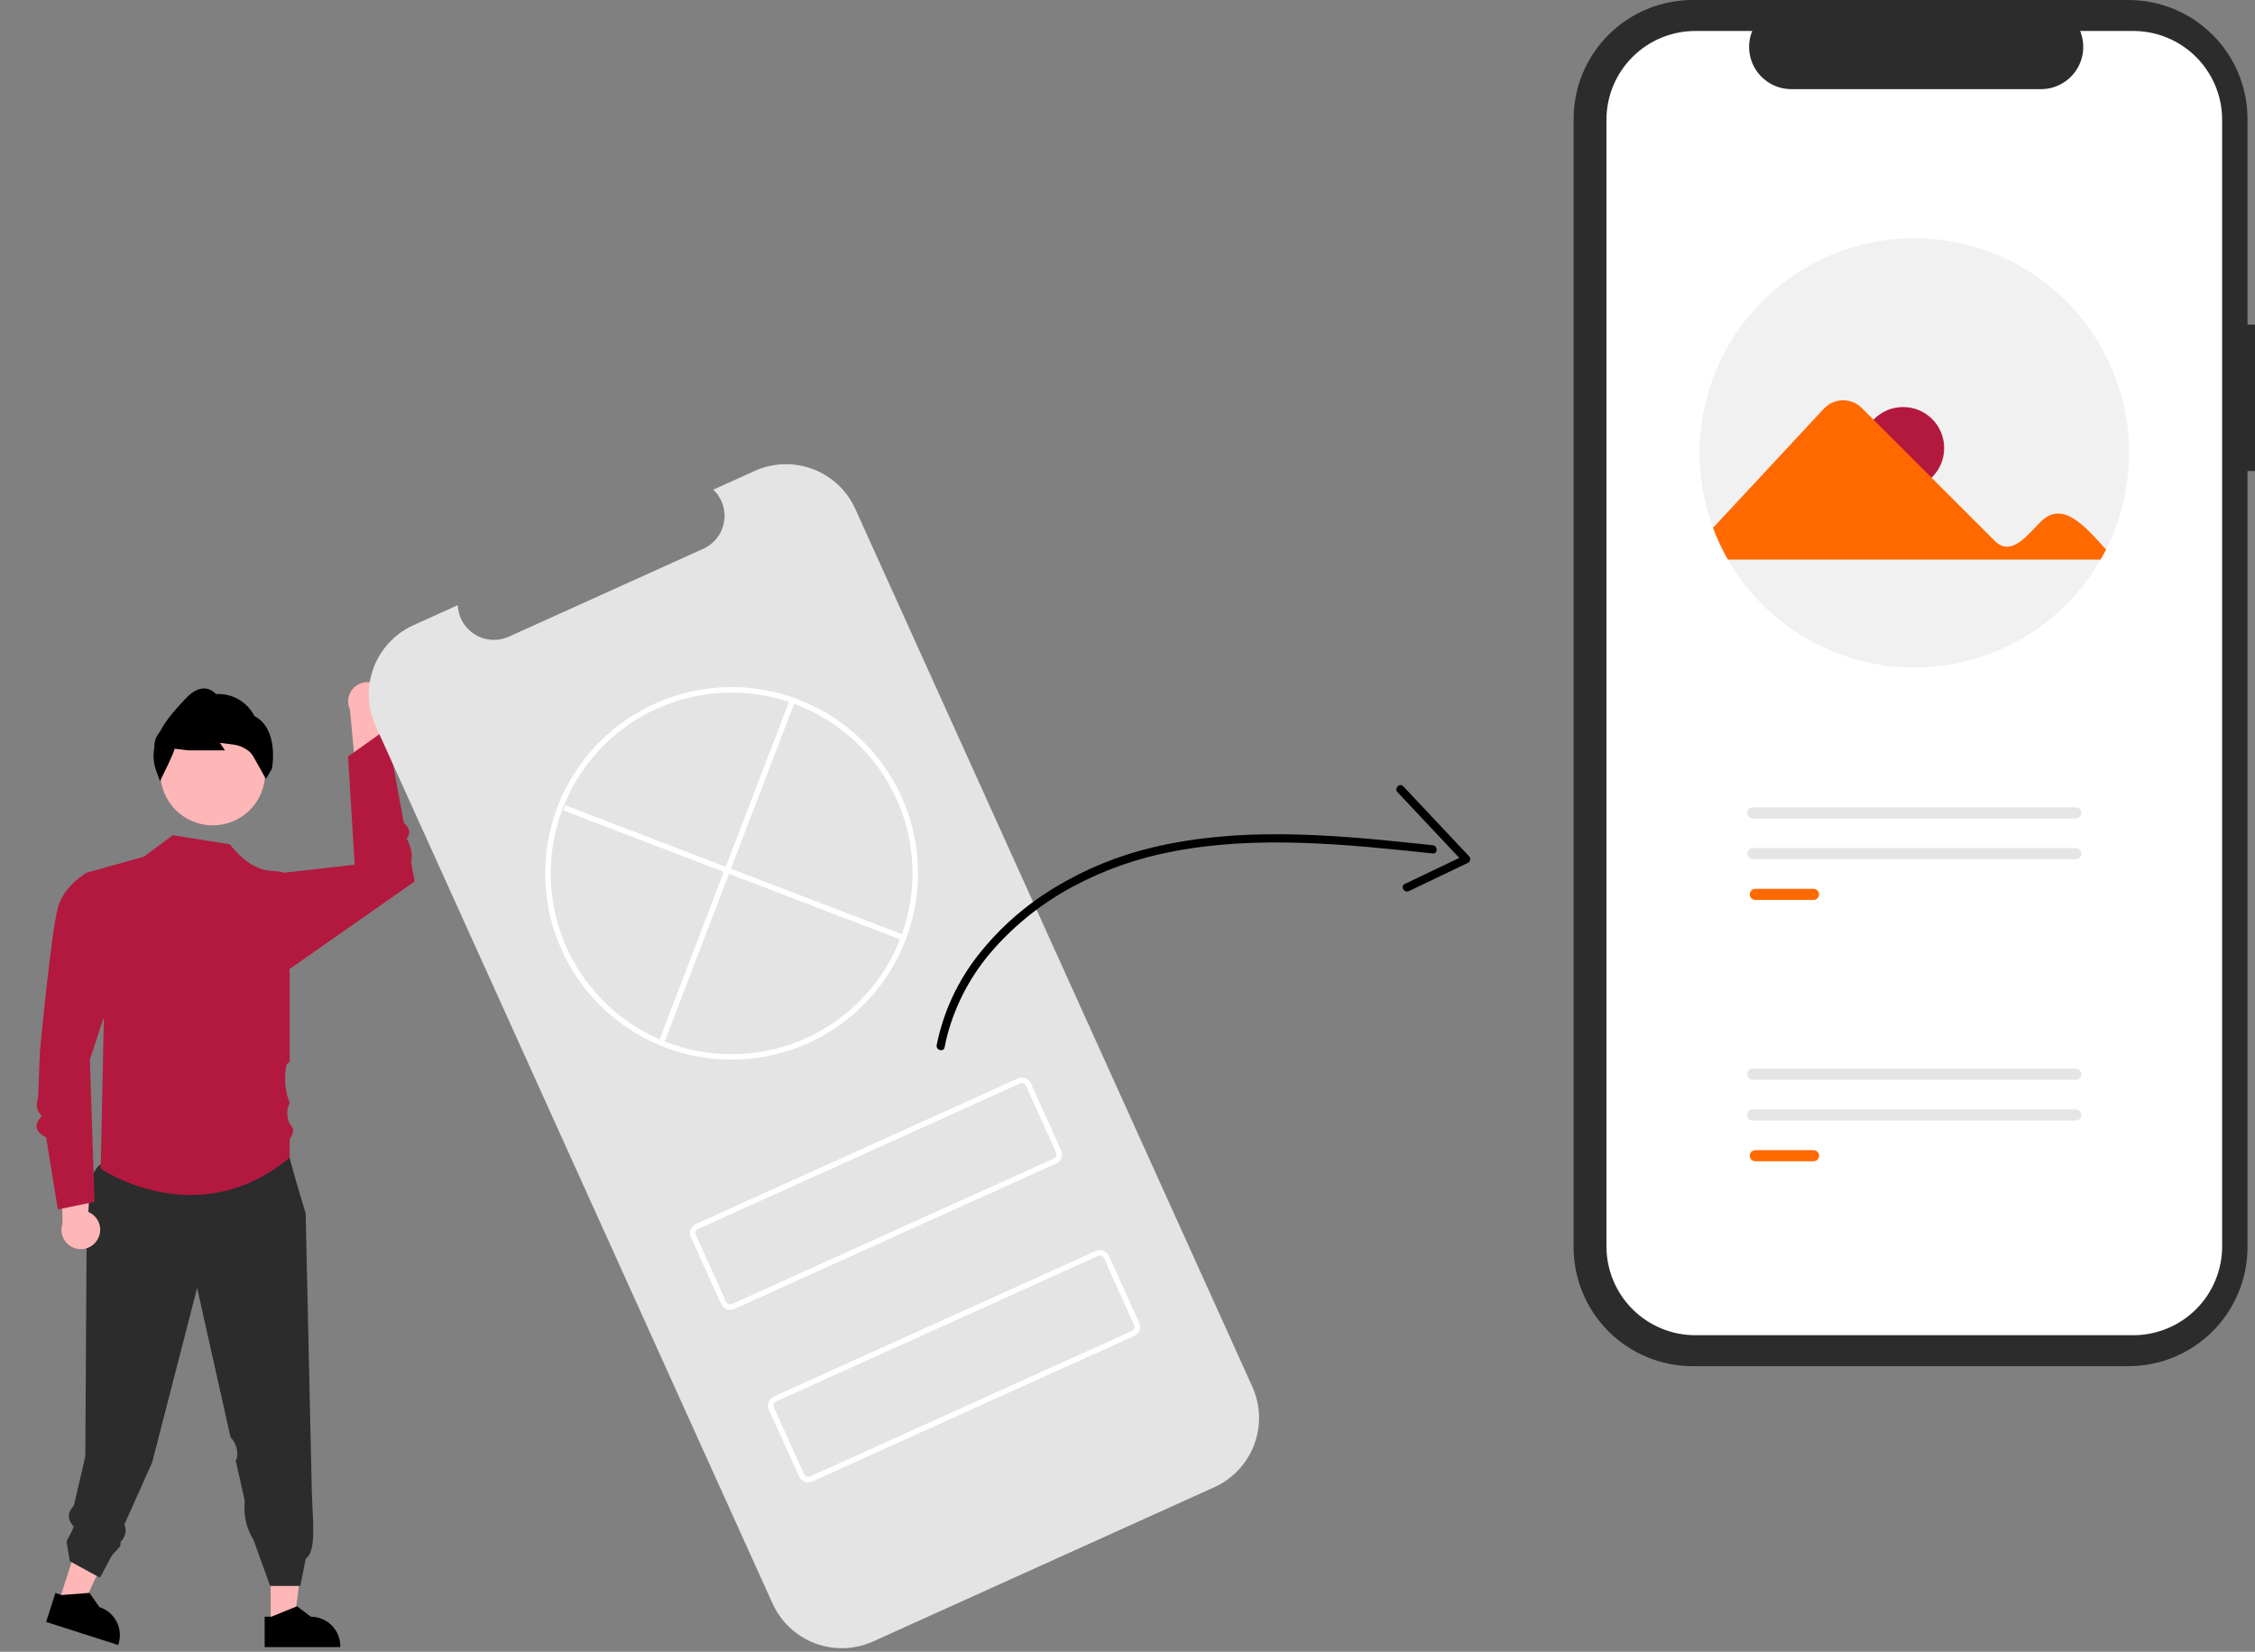 <svg width="520" height="381" viewBox="0 0 520 381" fill="none" xmlns="http://www.w3.org/2000/svg">
<rect x="0" y="0" width="520" height="381" fill="#808080" stroke="none"/>
<g clip-path="url(#clip0_520_189)">
<path d="M13.551 369.55L18.705 371.198L27.514 352.107L19.908 349.673L13.551 369.55Z" fill="#FFB6B6"/>
<path d="M10.639 374.125L27.255 379.439L27.322 379.229C27.871 377.514 27.716 375.651 26.891 374.05C26.066 372.449 24.639 371.242 22.924 370.693L20.625 367.42L14.226 367.911L12.775 367.447L10.639 374.125Z" fill="black"/>
<path d="M62.409 374.69H67.819L70.393 353.821H62.408L62.409 374.69Z" fill="#FFB6B6"/>
<path d="M61.029 379.934L78.474 379.933V379.713C78.474 377.912 77.758 376.185 76.485 374.912C75.212 373.638 73.485 372.923 71.684 372.923L68.497 370.505L62.551 372.923L61.029 372.923L61.029 379.934Z" fill="black"/>
<path d="M88.25 159.035C88.655 159.541 88.945 160.13 89.099 160.76C89.253 161.391 89.266 162.047 89.139 162.683C89.011 163.319 88.746 163.92 88.361 164.442C87.976 164.965 87.482 165.396 86.912 165.707L89.507 181.263L82.017 177.938L80.701 163.676C80.242 162.685 80.163 161.559 80.479 160.514C80.795 159.468 81.483 158.574 82.414 158.002C83.344 157.43 84.452 157.219 85.528 157.41C86.603 157.6 87.572 158.178 88.25 159.035Z" fill="#FFB6B6"/>
<path d="M19.956 288.075C19.956 288.075 18.694 271.642 23.167 268.59C27.639 265.538 64.513 264.002 64.513 264.002L66.803 267.013C66.803 267.013 67.01 268.419 70.483 279.875L71.897 343.82C72.037 350.054 73.124 357.887 70.52 359.488L69.255 365.816H62.294L58.449 355.177C56.791 352.501 56.085 349.343 56.445 346.216L54.345 336.823C54.492 336.676 54.595 336.49 54.644 336.288C54.881 334.888 54.567 333.451 53.766 332.279C53.581 332.005 53.377 331.744 53.155 331.499L45.461 297.086L35.084 337.341L28.68 351.639C29.309 353.138 28.891 354.496 27.744 355.756C28.17 356.928 26.327 357.751 25.535 359.267L23.061 363.918L16.101 360.121L15.468 356.324C15.046 355.198 16.18 354.452 17.015 352.114C15.457 350.459 15.541 348.847 17.043 347.273L19.675 335.926L19.705 330.724L19.738 325.165L19.956 288.075Z" fill="#2C2C2C"/>
<path d="M49.06 190.377C42.382 190.377 36.968 184.963 36.968 178.285C36.968 171.607 42.382 166.193 49.06 166.193C55.738 166.193 61.152 171.607 61.152 178.285C61.152 184.963 55.738 190.377 49.06 190.377Z" fill="#FFB6B6"/>
<path d="M36.895 180.178L37.095 179.779C37.403 179.161 39.96 174.027 40.281 172.707L43.499 173.085L51.879 173.086L50.714 171.34L53.792 171.741C54.918 171.878 55.994 172.284 56.929 172.924C57.503 173.305 57.989 173.805 58.352 174.391C59.452 176.274 61.132 179.354 61.149 179.385L61.309 179.679L62.706 177.331C62.724 177.24 64.454 168.216 58.664 165.155C57.838 163.543 56.561 162.206 54.988 161.308C53.415 160.41 51.614 159.99 49.806 160.1C49.145 159.346 48.214 158.883 47.214 158.811C45.84 158.739 44.414 159.461 42.982 160.965C41.081 162.962 38.476 165.697 36.9 168.733L36.465 169.353C35.848 170.241 35.542 171.308 35.596 172.387C35.261 174.111 35.38 175.891 35.941 177.555L36.895 180.178Z" fill="black"/>
<path d="M20.012 201.296L33.156 197.616L39.846 192.652L52.99 194.749L53.047 194.823C55.348 197.813 58.896 200.766 62.667 200.884C63.637 200.915 64.601 201.053 65.541 201.296L66.802 224.368V244.995C66.606 245.062 66.429 245.178 66.29 245.332C66.151 245.487 66.054 245.674 66.008 245.877C65.638 247.98 65.673 250.134 66.111 252.224C66.267 252.953 66.498 253.663 66.802 254.343C66.436 255.103 66.245 255.935 66.245 256.779C66.245 257.622 66.436 258.454 66.802 259.214C67.926 260.285 67.781 261.452 66.802 262.682V267.013C45.469 284.812 23.222 269.571 23.222 269.571L23.935 235.691L20.012 201.296Z" fill="#B3193E"/>
<path d="M62.593 204.465L65.541 201.296L81.786 199.456L80.262 174.505L89.119 168.186L93.13 189.838C94.509 191.031 94.765 192.206 93.783 193.362C94.887 195.571 95.171 197.366 94.796 198.83L95.626 203.313L65.566 224.367L62.593 204.465Z" fill="#B3193E"/>
<path d="M22.411 286.051C22.76 285.504 22.986 284.888 23.072 284.245C23.157 283.602 23.101 282.948 22.907 282.329C22.712 281.71 22.384 281.141 21.946 280.662C21.508 280.184 20.971 279.807 20.371 279.559L21.297 263.815L14.202 267.917L14.411 282.239C14.06 283.273 14.102 284.401 14.527 285.407C14.952 286.413 15.732 287.228 16.718 287.698C17.704 288.168 18.828 288.26 19.877 287.956C20.926 287.653 21.828 286.975 22.411 286.051Z" fill="#FFB6B6"/>
<path d="M24.95 205.233L20.012 201.296C20.012 201.296 14.963 204.081 13.427 209.074C11.89 214.068 9.202 242.492 9.202 242.492L8.787 253.075C8.256 254.754 8.395 256.251 9.661 257.444C7.758 259.412 8.042 261.051 10.641 262.343L13.336 278.982L21.796 277.226L20.725 244.412L27.639 223.286L24.95 205.233Z" fill="#B3193E"/>
<path d="M520 74.886H518.269V27.453C518.269 23.848 517.559 20.278 516.179 16.947C514.799 13.617 512.777 10.59 510.228 8.041C507.679 5.492 504.652 3.469 501.321 2.09C497.991 0.71 494.421 2.49303e-06 490.816 0H390.322C383.041 -1.51043e-05 376.058 2.892 370.91 8.041C365.762 13.189 362.869 20.172 362.869 27.453V287.675C362.869 294.956 365.761 301.938 370.91 307.087C376.058 312.235 383.041 315.128 390.322 315.128H490.816C494.421 315.128 497.991 314.418 501.321 313.038C504.652 311.658 507.678 309.636 510.228 307.087C512.777 304.538 514.799 301.511 516.179 298.181C517.558 294.85 518.269 291.28 518.269 287.675V108.65H520V74.886Z" fill="#2C2C2C"/>
<path d="M390.946 7.142H404.064C403.46 8.621 403.23 10.226 403.393 11.815C403.556 13.404 404.107 14.928 404.998 16.254C405.889 17.58 407.092 18.666 408.502 19.417C409.912 20.168 411.484 20.561 413.082 20.561H470.653C472.25 20.561 473.823 20.168 475.233 19.417C476.642 18.666 477.846 17.58 478.737 16.254C479.628 14.928 480.179 13.404 480.342 11.815C480.505 10.226 480.274 8.621 479.671 7.142H491.923C497.361 7.142 502.575 9.302 506.42 13.147C510.265 16.992 512.425 22.206 512.425 27.644V287.484C512.425 290.176 511.895 292.842 510.864 295.329C509.834 297.817 508.324 300.077 506.42 301.981C504.516 303.884 502.256 305.394 499.769 306.425C497.281 307.455 494.616 307.985 491.923 307.985H390.946C388.253 307.985 385.588 307.455 383.1 306.425C380.613 305.394 378.353 303.884 376.449 301.981C374.545 300.077 373.035 297.817 372.005 295.329C370.974 292.842 370.444 290.176 370.444 287.484V27.644C370.444 24.952 370.974 22.286 372.005 19.798C373.035 17.311 374.545 15.051 376.449 13.147C378.353 11.243 380.613 9.733 383.1 8.703C385.588 7.673 388.253 7.142 390.946 7.142Z" fill="white"/>
<path d="M391.917 104.462C391.91 110.365 392.962 116.22 395.024 121.751C395.961 124.284 397.11 126.734 398.459 129.073C402.796 136.641 409.053 142.929 416.6 147.302C424.146 151.674 432.713 153.977 441.435 153.977C450.156 153.977 458.724 151.674 466.27 147.302C473.816 142.929 480.074 136.641 484.411 129.073C484.85 128.312 485.266 127.54 485.659 126.756C489.026 120.079 490.836 112.726 490.954 105.25C491.073 97.773 489.497 90.367 486.345 83.586C483.192 76.806 478.545 70.827 472.753 66.099C466.96 61.371 460.171 58.016 452.897 56.286C445.622 54.556 438.05 54.495 430.749 56.109C423.448 57.724 416.607 60.97 410.739 65.606C404.872 70.241 400.13 76.145 396.871 82.875C393.611 89.604 391.917 96.984 391.917 104.462Z" fill="#F1F1F1"/>
<path d="M438.86 112.822C433.632 112.822 429.394 108.583 429.394 103.355C429.394 98.126 433.632 93.888 438.86 93.888C444.089 93.888 448.327 98.126 448.327 103.355C448.327 108.583 444.089 112.822 438.86 112.822Z" fill="#B3193E"/>
<path d="M485.659 126.756C481.488 122.249 475.912 115.092 470.683 120.263C468.058 122.702 463.951 128.747 460.019 124.795L429.314 94.091C428.736 93.52 428.05 93.071 427.296 92.769C426.542 92.467 425.735 92.319 424.923 92.334C424.111 92.348 423.31 92.525 422.567 92.854C421.824 93.182 421.154 93.656 420.597 94.247L395.024 121.751C395.961 124.284 397.11 126.734 398.459 129.073H484.411L485.659 126.756Z" fill="#FF6900"/>
<path d="M418.2 205.017C418.539 205.018 418.864 205.153 419.103 205.393C419.342 205.633 419.477 205.958 419.477 206.297C419.477 206.635 419.342 206.96 419.103 207.2C418.864 207.44 418.539 207.575 418.2 207.576H404.776C404.437 207.576 404.112 207.441 403.872 207.201C403.632 206.961 403.497 206.636 403.497 206.297C403.497 205.957 403.632 205.632 403.872 205.392C404.112 205.152 404.437 205.017 404.776 205.017H418.2Z" fill="#FF6900"/>
<path d="M478.68 186.228C479.019 186.228 479.345 186.362 479.585 186.602C479.824 186.842 479.959 187.168 479.959 187.507C479.959 187.846 479.824 188.172 479.585 188.411C479.345 188.651 479.019 188.786 478.68 188.786H404.189C403.85 188.786 403.525 188.651 403.285 188.411C403.045 188.172 402.91 187.846 402.91 187.507C402.91 187.168 403.045 186.842 403.285 186.602C403.525 186.362 403.85 186.228 404.189 186.228H478.68Z" fill="#E5E5E5"/>
<path d="M478.68 195.622C479.019 195.623 479.343 195.758 479.583 195.998C479.822 196.238 479.956 196.563 479.956 196.902C479.956 197.24 479.822 197.565 479.583 197.805C479.343 198.045 479.019 198.18 478.68 198.181H404.189C404.021 198.181 403.854 198.148 403.699 198.084C403.543 198.02 403.402 197.926 403.283 197.807C403.164 197.688 403.069 197.547 403.005 197.392C402.94 197.236 402.907 197.07 402.907 196.902C402.907 196.733 402.94 196.567 403.005 196.411C403.069 196.256 403.164 196.115 403.283 195.996C403.402 195.877 403.543 195.783 403.699 195.719C403.854 195.655 404.021 195.622 404.189 195.622H478.68Z" fill="#E5E5E5"/>
<path d="M418.2 265.301C418.54 265.301 418.865 265.436 419.105 265.676C419.345 265.915 419.48 266.241 419.48 266.58C419.48 266.919 419.345 267.245 419.105 267.485C418.865 267.725 418.54 267.859 418.2 267.859H404.776C404.437 267.859 404.112 267.725 403.872 267.485C403.632 267.245 403.497 266.919 403.497 266.58C403.497 266.241 403.632 265.915 403.872 265.676C404.112 265.436 404.437 265.301 404.776 265.301H418.2Z" fill="#FF6900"/>
<path d="M478.68 246.511C479.019 246.511 479.345 246.646 479.585 246.886C479.824 247.126 479.959 247.451 479.959 247.79C479.959 248.13 479.824 248.455 479.585 248.695C479.345 248.935 479.019 249.07 478.68 249.07H404.189C404.021 249.07 403.854 249.037 403.699 248.973C403.543 248.909 403.402 248.815 403.283 248.696C403.164 248.577 403.069 248.436 403.005 248.281C402.94 248.125 402.907 247.959 402.907 247.79C402.907 247.622 402.94 247.456 403.005 247.3C403.069 247.145 403.164 247.004 403.283 246.885C403.402 246.766 403.543 246.672 403.699 246.608C403.854 246.544 404.021 246.511 404.189 246.511H478.68Z" fill="#E5E5E5"/>
<path d="M478.68 255.906C479.019 255.906 479.345 256.041 479.585 256.281C479.824 256.521 479.959 256.846 479.959 257.185C479.959 257.525 479.824 257.85 479.585 258.09C479.345 258.33 479.019 258.465 478.68 258.465H404.189C403.85 258.465 403.525 258.33 403.285 258.09C403.045 257.85 402.91 257.525 402.91 257.185C402.91 256.846 403.045 256.521 403.285 256.281C403.525 256.041 403.85 255.906 404.189 255.906H478.68Z" fill="#E5E5E5"/>
<path d="M95.348 144.204L105.569 139.583C105.62 140.948 106.006 142.279 106.693 143.46C107.38 144.64 108.347 145.634 109.508 146.353C110.669 147.072 111.99 147.495 113.353 147.583C114.716 147.672 116.079 147.424 117.324 146.861L162.183 126.577C163.428 126.014 164.515 125.154 165.349 124.072C166.182 122.99 166.737 121.72 166.964 120.373C167.192 119.026 167.084 117.644 166.651 116.348C166.218 115.053 165.473 113.884 164.482 112.944L174.029 108.627C178.266 106.711 183.09 106.557 187.44 108.198C191.791 109.84 195.311 113.142 197.227 117.379L288.776 319.844C289.724 321.942 290.25 324.206 290.324 326.507C290.398 328.808 290.017 331.101 289.205 333.255C288.392 335.41 287.163 337.382 285.588 339.062C284.013 340.741 282.122 342.093 280.024 343.042L201.344 378.619C197.107 380.535 192.283 380.689 187.932 379.048C183.582 377.407 180.061 374.104 178.146 369.868L86.597 167.402C85.648 165.304 85.122 163.04 85.049 160.739C84.975 158.438 85.355 156.145 86.168 153.991C86.981 151.837 88.21 149.864 89.785 148.185C91.36 146.505 93.25 145.153 95.348 144.204Z" fill="#E4E4E4"/>
<path d="M186.408 240.608C193.298 237.479 199.242 232.591 203.645 226.437C208.047 220.282 210.752 213.077 211.488 205.546C211.561 204.799 211.615 204.032 211.646 203.266C211.946 196.55 210.649 189.859 207.86 183.743C205.267 178.015 201.448 172.925 196.674 168.834C191.899 164.742 186.285 161.748 180.227 160.063C174.17 158.377 167.816 158.042 161.614 159.08C155.413 160.118 149.514 162.504 144.335 166.069C139.156 169.635 134.823 174.294 131.641 179.717C128.458 185.14 126.505 191.196 125.918 197.456C125.331 203.716 126.125 210.029 128.243 215.949C130.362 221.87 133.754 227.253 138.18 231.719C139.827 233.387 141.612 234.914 143.515 236.283C149.656 240.704 156.853 243.432 164.382 244.191C171.911 244.95 179.508 243.714 186.408 240.608ZM151.515 163.44C161.597 158.895 173.07 158.536 183.417 162.44C193.764 166.344 202.14 174.192 206.707 184.264C209.413 190.201 210.673 196.694 210.382 203.212C210.351 203.955 210.299 204.699 210.228 205.423C209.526 212.737 206.905 219.735 202.631 225.711C198.356 231.687 192.58 236.428 185.885 239.455C179.191 242.482 171.816 243.688 164.506 242.951C157.196 242.213 150.21 239.559 144.255 235.256C142.409 233.928 140.677 232.447 139.079 230.829C134.341 226.046 130.83 220.189 128.846 213.755C126.862 207.322 126.464 200.505 127.686 193.884C128.907 187.264 131.713 181.037 135.862 175.736C140.011 170.435 145.382 166.216 151.515 163.44Z" fill="white"/>
<path d="M182.171 161.28L183.353 161.733L153.282 240.235L152.1 239.783L182.171 161.28Z" fill="white"/>
<path d="M130.375 185.766L208.879 215.831L208.427 217.013L129.923 186.948L130.375 185.766Z" fill="white"/>
<path d="M169.308 301.942L243.569 268.364C244.12 268.114 244.549 267.656 244.762 267.091C244.975 266.525 244.955 265.898 244.707 265.347L237.721 249.898C237.472 249.347 237.014 248.918 236.448 248.705C235.883 248.492 235.256 248.511 234.705 248.76L160.444 282.339C159.893 282.588 159.464 283.046 159.251 283.611C159.038 284.177 159.057 284.804 159.306 285.355L166.292 300.804C166.541 301.355 166.999 301.784 167.564 301.997C168.13 302.21 168.757 302.191 169.308 301.942ZM235.226 249.913C235.471 249.802 235.75 249.794 236.002 249.888C236.253 249.983 236.457 250.174 236.568 250.419L243.554 265.869C243.664 266.114 243.673 266.393 243.578 266.644C243.483 266.896 243.293 267.099 243.048 267.21L168.786 300.789C168.541 300.9 168.262 300.908 168.011 300.814C167.759 300.719 167.556 300.528 167.445 300.283L160.459 284.833C160.348 284.588 160.34 284.309 160.434 284.058C160.529 283.806 160.72 283.603 160.965 283.492L235.226 249.913Z" fill="white"/>
<path d="M187.297 341.727L261.559 308.148C262.109 307.898 262.538 307.44 262.751 306.875C262.964 306.31 262.945 305.683 262.696 305.132L255.71 289.682C255.461 289.132 255.003 288.703 254.438 288.489C253.872 288.276 253.245 288.296 252.694 288.544L178.433 322.123C177.882 322.373 177.453 322.83 177.24 323.396C177.027 323.961 177.047 324.588 177.295 325.139L184.281 340.589C184.53 341.139 184.988 341.568 185.554 341.781C186.119 341.995 186.746 341.975 187.297 341.727ZM253.216 289.697C253.461 289.587 253.74 289.578 253.991 289.673C254.243 289.768 254.446 289.959 254.557 290.203L261.543 305.653C261.654 305.898 261.662 306.177 261.568 306.428C261.473 306.68 261.282 306.884 261.037 306.995L186.776 340.574C186.531 340.684 186.252 340.693 186 340.598C185.749 340.503 185.545 340.312 185.434 340.067L178.448 324.618C178.338 324.373 178.329 324.094 178.424 323.842C178.519 323.591 178.709 323.387 178.954 323.276L253.216 289.697Z" fill="white"/>
<path d="M215.999 241.061C217.526 233.454 220.824 226.314 225.627 220.221C230.51 214.033 236.473 208.781 243.227 204.719C250.208 200.48 257.811 197.363 265.759 195.481C275.636 193.108 285.837 192.335 295.975 192.433C306.186 192.531 316.365 193.487 326.513 194.553C327.803 194.689 329.092 194.826 330.382 194.964C331.584 195.092 331.597 196.992 330.382 196.862C320.384 195.795 310.37 194.745 300.315 194.423C290.341 194.102 280.294 194.495 270.479 196.398C262.304 197.915 254.417 200.703 247.106 204.661C240.296 208.351 234.187 213.209 229.059 219.014C224.036 224.689 220.403 231.455 218.449 238.777C218.213 239.7 218.008 240.63 217.829 241.566C217.6 242.764 215.77 242.257 215.999 241.061Z" fill="black"/>
<path d="M323.602 181.379L338.764 197.507C338.866 197.611 338.942 197.736 338.988 197.873C339.034 198.01 339.048 198.156 339.029 198.299C339.011 198.442 338.96 198.58 338.881 198.701C338.802 198.822 338.696 198.923 338.572 198.998L324.893 205.537C323.796 206.061 322.832 204.425 323.935 203.898L337.614 197.359L337.422 198.849L322.259 182.721C321.423 181.831 322.763 180.486 323.602 181.379Z" fill="black"/>
</g>
<defs>
<clipPath id="clip0_520_189">
<rect width="520" height="380.77" fill="white" transform="matrix(-1 0 0 1 520 0)"/>
</clipPath>
</defs>
</svg>
